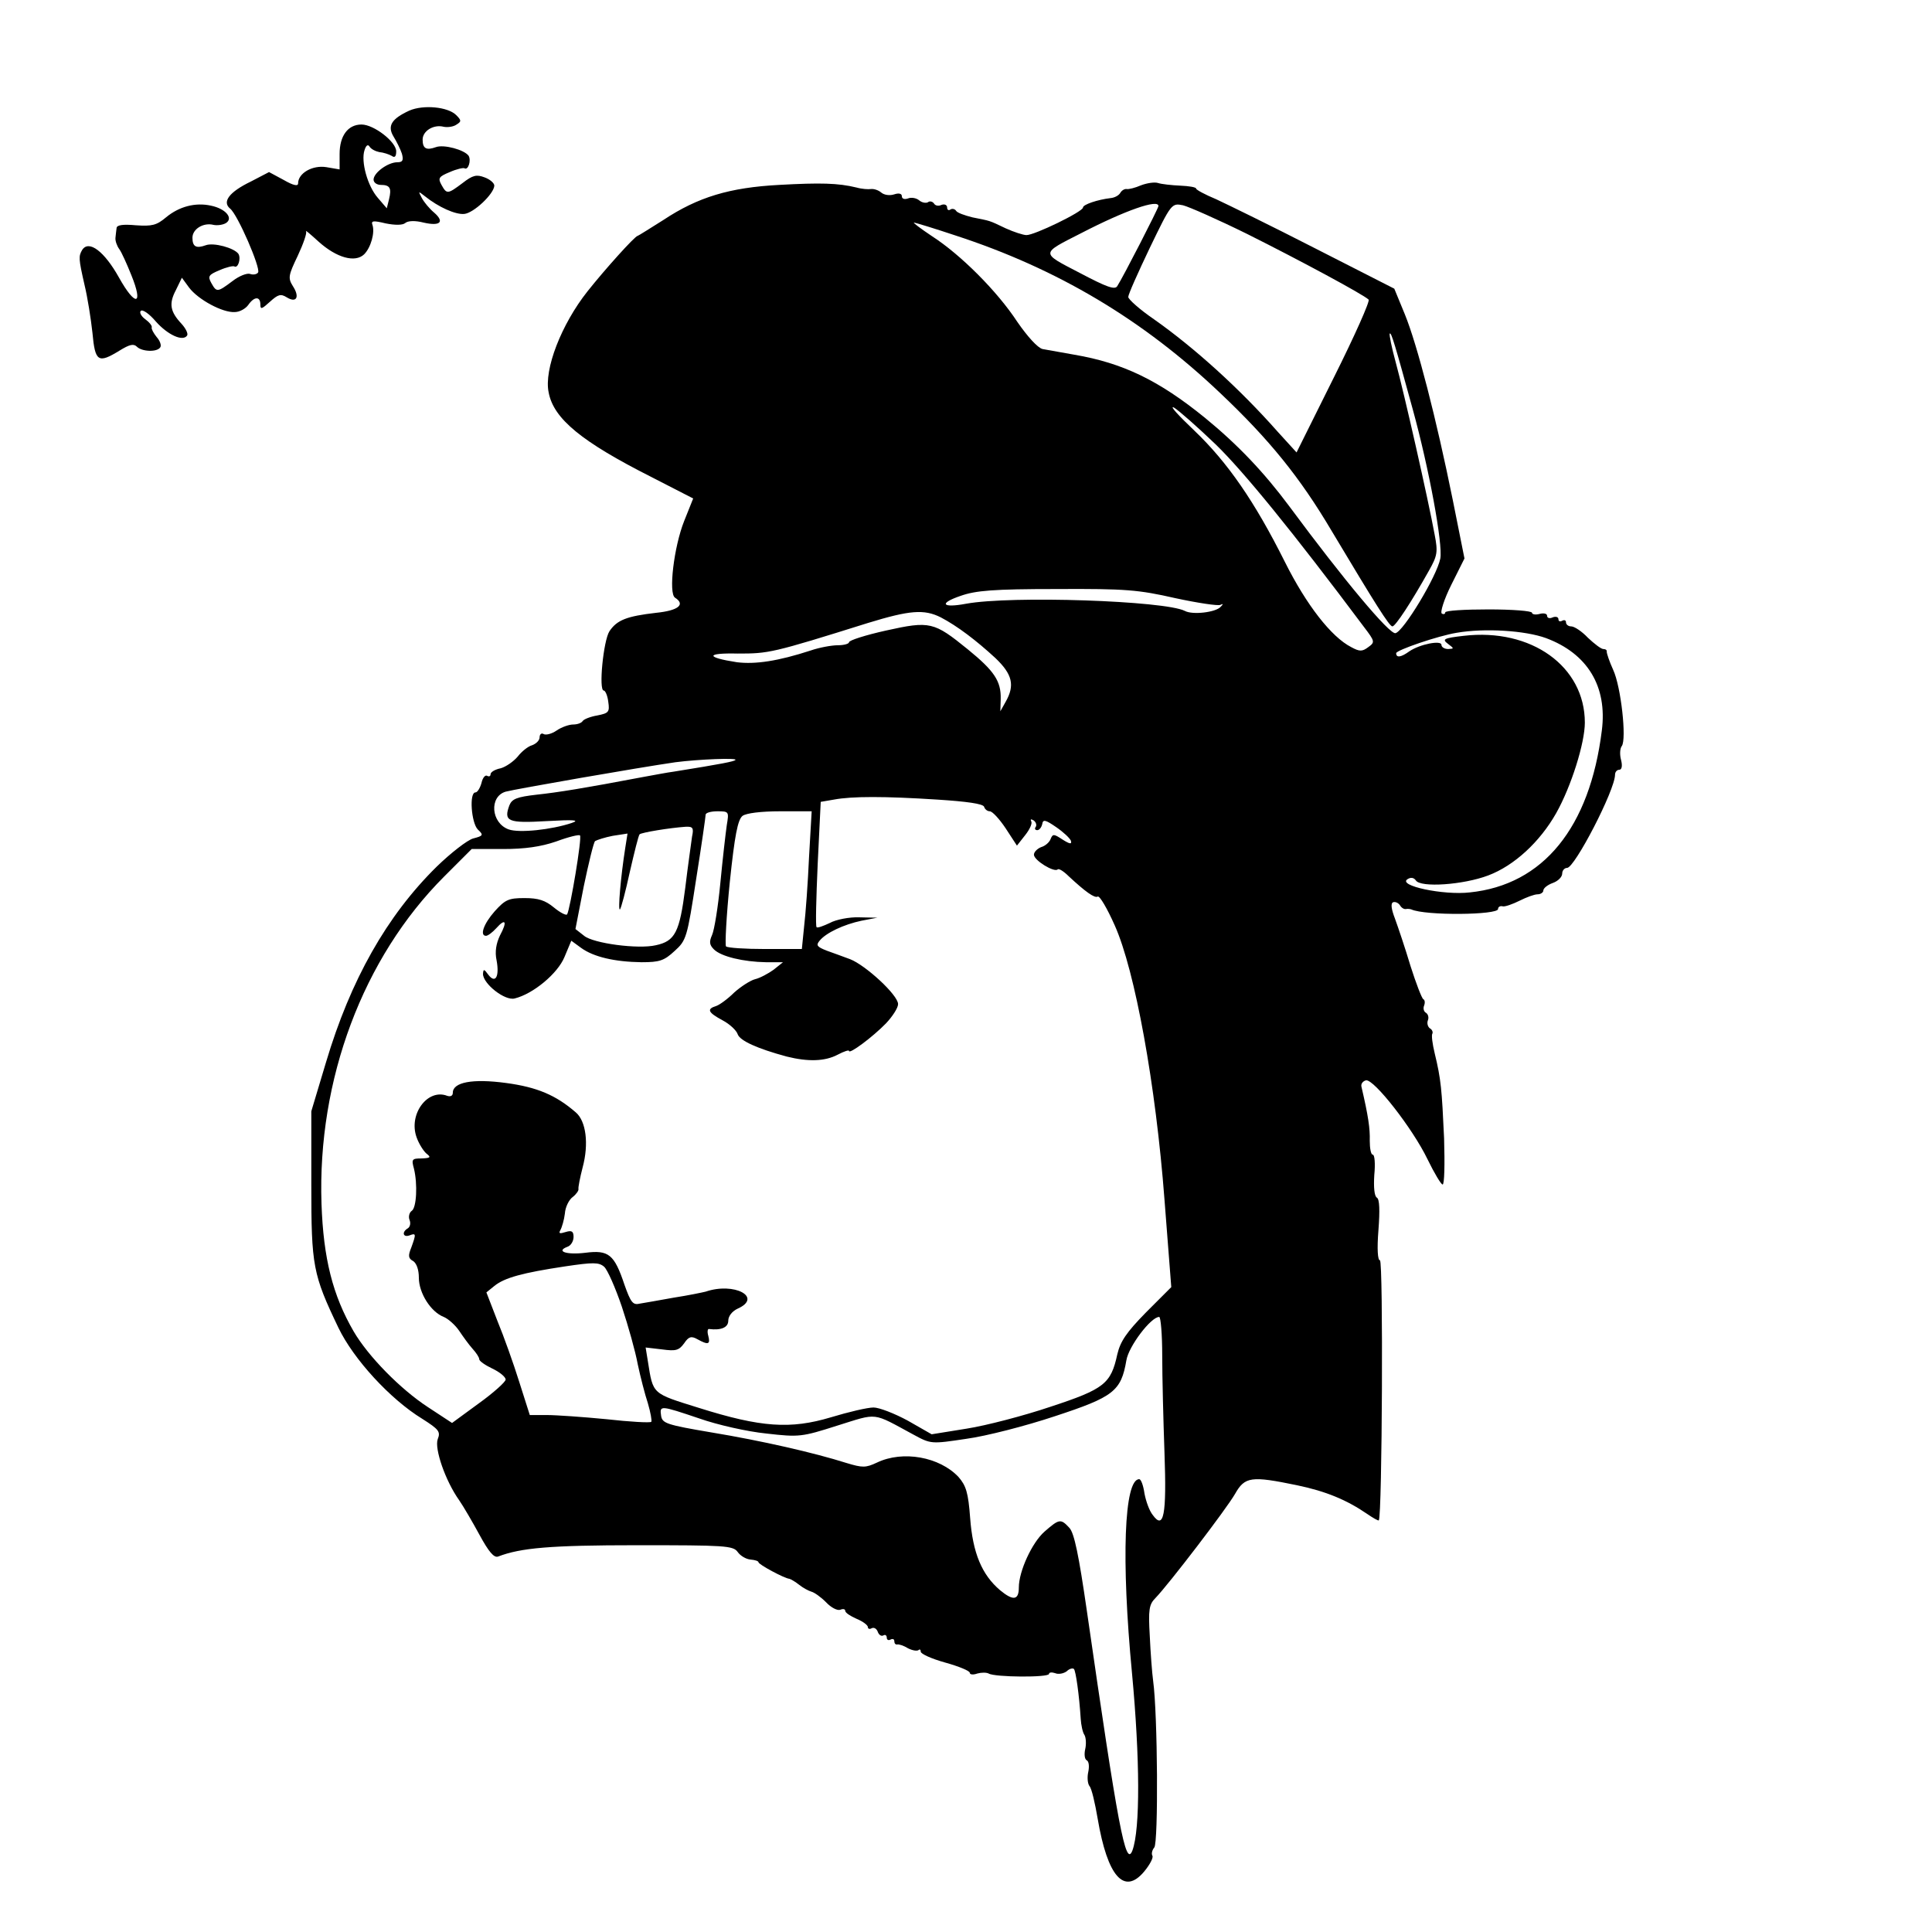 <?xml version="1.0" standalone="no"?>
<!DOCTYPE svg PUBLIC "-//W3C//DTD SVG 20010904//EN"
 "http://www.w3.org/TR/2001/REC-SVG-20010904/DTD/svg10.dtd">
<svg version="1.0" xmlns="http://www.w3.org/2000/svg"
 width="512pt" height="512pt" viewBox="0 0 512 512"
 preserveAspectRatio="xMidYMid meet">
<g transform="translate(0,512) scale(0.1,-0.1)"
fill="#000000" stroke="none">
<path d="M1085 4827 c-48 -22 -59 -41 -42 -69 8 -13 18 -33 22 -45 5 -18 2
-23 -12 -23 -25 0 -63 -28 -63 -46 0 -8 9 -14 19 -14 25 0 29 -9 22 -38 l-6
-24 -24 28 c-27 31 -45 96 -35 126 4 13 9 16 13 10 4 -7 16 -13 26 -15 11 -1
26 -6 33 -10 8 -6 12 -2 12 12 0 25 -59 71 -92 71 -36 0 -58 -30 -58 -78 l0
-41 -35 6 c-37 6 -75 -16 -75 -43 0 -8 -12 -6 -38 9 l-39 21 -48 -25 c-58 -28
-77 -54 -55 -72 20 -16 81 -157 74 -169 -3 -5 -13 -7 -21 -4 -8 3 -29 -5 -47
-19 -40 -30 -42 -30 -56 -5 -10 18 -7 22 22 34 18 8 36 12 39 10 10 -6 18 21
11 33 -11 16 -66 31 -87 23 -25 -9 -35 -4 -35 20 0 23 29 41 56 34 10 -2 25 0
33 5 20 13 -1 38 -40 46 -41 9 -84 -2 -119 -31 -25 -21 -37 -24 -80 -21 -33 3
-50 1 -51 -7 -1 -6 -2 -18 -3 -26 -1 -8 4 -22 10 -30 6 -8 20 -39 32 -69 33
-81 11 -85 -33 -6 -38 68 -79 100 -97 73 -10 -17 -10 -23 6 -93 8 -33 17 -90
21 -127 7 -77 15 -82 72 -47 26 16 37 19 46 10 13 -13 54 -15 62 -1 3 5 -1 17
-10 27 -8 10 -14 21 -13 25 2 4 -6 14 -17 22 -11 8 -16 18 -12 22 5 5 23 -8
40 -28 32 -36 72 -54 83 -37 3 5 -4 19 -15 31 -30 32 -34 53 -15 89 l16 33 19
-26 c24 -32 89 -67 121 -65 13 0 29 9 36 19 16 23 32 23 32 1 0 -14 4 -12 25
7 22 20 29 22 45 12 26 -16 35 1 16 30 -13 21 -12 28 13 80 15 32 25 61 22 65
-3 5 12 -8 34 -28 47 -42 96 -56 120 -33 18 18 29 58 22 78 -4 11 2 12 35 4
25 -5 45 -5 52 1 7 6 26 7 49 1 44 -10 56 2 27 27 -12 10 -26 27 -32 38 -10
19 -10 19 8 5 36 -29 81 -49 104 -47 25 2 79 53 80 75 0 7 -12 17 -26 22 -21
8 -31 6 -58 -15 -40 -30 -42 -30 -56 -5 -10 18 -7 22 22 34 18 8 36 12 39 10
10 -6 18 21 11 33 -11 16 -66 31 -87 23 -25 -9 -35 -4 -35 20 0 23 29 41 56
34 10 -2 26 0 34 6 13 8 13 11 -1 25 -22 22 -87 28 -124 12z"/>
<path d="M2065 4630 c-131 -7 -215 -32 -307 -93 -35 -22 -65 -41 -68 -42 -7 0
-87 -89 -133 -147 -69 -87 -116 -207 -103 -268 13 -70 88 -131 272 -224 l111
-57 -24 -60 c-27 -68 -42 -192 -24 -203 28 -18 9 -34 -50 -40 -78 -9 -104 -19
-124 -49 -16 -25 -29 -157 -15 -157 4 0 10 -13 12 -30 4 -27 1 -30 -29 -36
-18 -3 -36 -10 -39 -15 -3 -5 -14 -9 -25 -9 -11 0 -31 -7 -44 -16 -13 -9 -29
-13 -35 -9 -5 3 -10 -1 -10 -9 0 -8 -9 -17 -20 -21 -11 -3 -28 -17 -38 -30
-11 -13 -31 -27 -45 -31 -15 -3 -27 -10 -27 -16 0 -5 -4 -7 -9 -4 -5 3 -12 -5
-15 -19 -4 -14 -11 -25 -16 -25 -17 0 -11 -80 6 -98 16 -15 15 -17 -12 -24
-15 -4 -59 -38 -97 -75 -132 -130 -228 -300 -293 -518 l-39 -130 0 -195 c0
-215 4 -237 72 -379 40 -83 137 -189 222 -241 44 -28 49 -34 41 -54 -9 -25 20
-110 57 -162 11 -16 35 -57 54 -92 24 -44 38 -61 49 -57 60 23 138 30 368 30
233 0 255 -1 267 -18 7 -10 22 -19 34 -20 12 -1 21 -4 21 -7 0 -6 69 -43 82
-44 4 -1 16 -8 26 -16 10 -8 25 -16 32 -18 8 -2 25 -14 39 -28 13 -14 30 -23
38 -20 7 3 13 2 13 -3 0 -5 14 -14 30 -21 17 -7 30 -17 30 -22 0 -5 5 -6 10
-3 6 3 13 -1 16 -9 3 -9 10 -13 15 -10 5 3 9 0 9 -6 0 -6 5 -8 10 -5 6 3 10 1
10 -4 0 -6 3 -10 8 -9 4 1 17 -3 28 -10 12 -6 24 -8 28 -5 3 3 6 2 6 -4 0 -6
29 -19 65 -29 36 -10 65 -22 65 -27 0 -5 9 -6 20 -2 11 3 24 3 30 0 16 -10
160 -11 160 -1 0 4 7 5 16 2 9 -4 23 -1 31 5 7 7 16 9 19 6 5 -5 14 -69 18
-132 1 -16 5 -36 10 -43 4 -7 5 -24 2 -37 -3 -13 -2 -27 4 -30 6 -3 7 -17 4
-31 -3 -13 -2 -30 3 -37 6 -6 15 -46 22 -87 26 -153 70 -203 123 -140 15 18
25 37 22 42 -3 5 -1 15 5 22 11 13 9 354 -3 441 -3 22 -7 76 -9 120 -4 69 -2
83 15 100 35 36 188 236 211 276 26 46 43 48 164 23 77 -16 132 -39 186 -76
16 -11 30 -19 31 -17 9 10 12 689 3 689 -6 0 -8 30 -4 80 4 52 3 82 -4 86 -7
4 -9 28 -7 60 3 30 1 54 -4 54 -5 0 -8 17 -8 37 1 32 -4 66 -22 143 -2 8 4 15
12 17 21 4 124 -128 163 -209 18 -37 36 -67 40 -67 5 -1 6 54 4 122 -6 130 -8
156 -25 226 -6 25 -9 48 -6 52 2 4 -1 11 -7 14 -5 4 -8 13 -5 21 3 7 1 16 -5
20 -6 3 -8 12 -5 19 3 8 2 15 -2 17 -4 2 -19 41 -34 88 -14 47 -33 103 -41
125 -10 26 -12 41 -5 44 6 2 14 -2 18 -8 4 -7 11 -11 16 -10 5 1 11 0 14 -1
37 -17 230 -15 230 1 0 6 6 9 13 7 6 -1 26 6 44 15 18 9 39 17 48 17 8 0 15 5
15 10 0 6 11 15 25 20 14 5 25 16 25 25 0 8 6 15 13 15 20 0 127 206 127 247
0 7 5 13 11 13 7 0 9 10 5 26 -4 14 -3 31 2 37 13 18 -2 157 -23 202 -10 22
-17 43 -17 48 1 4 -3 7 -9 7 -6 0 -24 14 -41 30 -16 17 -36 30 -44 30 -8 0
-14 5 -14 11 0 5 -4 7 -10 4 -5 -3 -10 -2 -10 4 0 6 -7 8 -15 5 -8 -4 -15 -2
-15 4 0 6 -9 8 -20 5 -11 -3 -20 -1 -20 3 0 5 -52 9 -115 9 -63 0 -115 -3
-115 -8 0 -4 -4 -6 -9 -3 -5 3 6 38 25 76 l35 70 -31 155 c-44 217 -94 411
-127 492 l-28 68 -210 107 c-115 59 -234 117 -262 130 -29 12 -53 25 -53 28 0
4 -19 7 -42 8 -23 1 -50 4 -59 7 -9 3 -29 0 -45 -6 -16 -7 -33 -11 -38 -10 -5
1 -13 -3 -17 -10 -4 -7 -15 -13 -26 -14 -34 -4 -73 -17 -73 -25 0 -11 -130
-74 -150 -73 -8 0 -33 8 -55 18 -46 22 -39 19 -88 29 -20 5 -40 12 -43 17 -3
5 -10 7 -15 4 -5 -4 -9 -1 -9 5 0 7 -7 10 -15 7 -8 -4 -17 -2 -20 4 -4 5 -11
7 -16 3 -5 -3 -16 -1 -23 5 -7 6 -21 9 -30 5 -9 -3 -16 -1 -16 6 0 7 -8 9 -20
5 -12 -4 -27 -2 -35 5 -7 6 -19 10 -27 9 -7 -1 -24 0 -38 4 -49 12 -96 13
-205 7z m1005 -56 c0 -6 -94 -189 -109 -212 -6 -11 -28 -3 -100 35 -104 54
-104 50 4 105 118 61 205 91 205 72z m235 -74 c142 -71 309 -161 322 -174 4
-4 -37 -96 -92 -206 l-99 -199 -51 56 c-99 112 -219 221 -327 297 -38 26 -68
53 -68 59 0 7 26 65 57 130 57 118 58 119 88 113 16 -4 93 -38 170 -76z m-773
-4 c270 -88 497 -223 702 -418 130 -123 211 -223 295 -365 116 -194 153 -253
161 -253 8 0 50 64 97 148 22 39 24 49 15 95 -17 93 -82 380 -103 456 -11 40
-18 75 -16 77 4 4 13 -26 61 -201 43 -156 80 -357 73 -395 -9 -47 -98 -194
-119 -198 -16 -3 -136 140 -281 336 -67 90 -136 163 -224 235 -122 99 -217
145 -346 167 -34 6 -72 13 -84 15 -13 3 -40 33 -67 72 -53 81 -150 178 -226
227 -30 20 -51 36 -48 36 4 0 53 -15 110 -34z m690 -554 c74 -72 203 -230 393
-484 29 -38 29 -40 11 -53 -16 -12 -23 -12 -45 0 -53 27 -119 112 -176 226
-80 160 -152 264 -240 348 -42 40 -67 67 -54 61 12 -7 62 -51 111 -98z m-108
-407 c60 -13 114 -21 120 -18 8 4 8 2 1 -5 -13 -15 -75 -22 -95 -11 -53 27
-460 41 -580 19 -64 -12 -73 1 -14 21 40 14 86 18 254 18 184 1 217 -2 314
-24z m-621 -51 c44 -23 94 -61 145 -108 45 -43 52 -72 27 -116 l-14 -25 1 33
c1 47 -17 74 -87 131 -90 73 -100 76 -217 50 -54 -12 -98 -26 -98 -31 0 -4
-13 -8 -30 -8 -16 0 -49 -6 -72 -14 -86 -28 -146 -37 -195 -31 -84 13 -83 25
2 23 82 0 90 1 345 81 111 34 149 37 193 15z m1604 -55 c110 -41 163 -128 148
-245 -32 -257 -155 -409 -350 -429 -70 -8 -192 18 -165 35 9 6 17 4 22 -3 12
-20 126 -12 192 13 69 26 137 89 180 165 40 71 76 186 76 240 0 149 -142 251
-321 230 -53 -6 -58 -9 -42 -21 17 -13 17 -13 1 -14 -10 0 -18 5 -18 11 0 13
-57 2 -85 -17 -22 -16 -35 -18 -35 -5 0 8 111 46 160 54 75 13 182 6 237 -14z
m-2148 -323 c-4 -4 -33 -10 -164 -31 -16 -2 -52 -9 -80 -14 -158 -30 -227 -41
-283 -47 -52 -6 -65 -11 -72 -28 -16 -43 -4 -48 99 -42 72 4 89 3 66 -5 -54
-18 -139 -27 -167 -17 -47 17 -52 87 -8 100 26 7 353 64 450 78 62 8 166 12
159 6z m535 -105 c78 -5 121 -11 124 -19 2 -7 9 -12 15 -12 7 0 26 -21 42 -45
l30 -46 22 28 c12 15 19 31 16 36 -3 6 -1 7 6 3 6 -4 9 -12 6 -17 -4 -5 -2 -9
4 -9 5 0 11 7 13 16 2 13 8 12 37 -8 19 -13 36 -29 39 -36 3 -10 -3 -9 -22 3
-23 15 -26 16 -32 1 -3 -8 -14 -18 -25 -21 -10 -4 -19 -13 -19 -20 0 -15 54
-48 63 -39 3 3 16 -5 29 -18 44 -41 69 -59 77 -54 5 3 25 -31 45 -76 54 -120
109 -424 132 -727 l18 -232 -67 -67 c-52 -53 -68 -77 -76 -111 -17 -78 -34
-92 -177 -139 -71 -24 -171 -50 -222 -58 l-93 -15 -63 36 c-35 19 -76 35 -91
35 -16 0 -67 -12 -113 -26 -107 -32 -185 -27 -350 25 -125 39 -121 35 -135
123 l-6 37 43 -5 c37 -5 45 -3 59 16 12 18 19 20 35 11 29 -16 35 -14 29 9 -3
10 -2 19 2 18 32 -4 51 4 51 22 0 12 10 25 25 32 67 30 -9 71 -85 45 -8 -2
-46 -10 -85 -16 -38 -7 -79 -14 -91 -16 -17 -4 -23 5 -39 50 -27 81 -42 93
-104 85 -50 -6 -79 4 -47 16 9 3 16 15 16 26 0 15 -5 18 -21 13 -16 -5 -19 -4
-14 5 4 7 10 27 12 44 1 17 11 37 21 44 9 7 16 17 15 21 -1 4 4 30 11 57 17
63 9 123 -18 146 -53 46 -103 67 -185 78 -89 12 -141 2 -141 -26 0 -8 -6 -11
-15 -8 -52 20 -103 -49 -81 -110 6 -17 18 -36 26 -43 13 -10 11 -12 -13 -13
-25 0 -27 -2 -20 -27 10 -41 7 -104 -6 -112 -6 -4 -9 -15 -6 -23 4 -9 2 -19
-4 -23 -17 -10 -13 -25 4 -19 18 7 18 4 5 -32 -9 -22 -8 -29 5 -36 9 -6 15
-23 15 -44 0 -41 32 -91 66 -104 12 -5 31 -22 41 -37 10 -15 26 -37 35 -47 10
-11 18 -23 18 -28 0 -5 16 -16 35 -25 19 -9 35 -22 35 -29 0 -6 -32 -35 -71
-63 l-71 -52 -64 42 c-72 47 -158 134 -197 201 -55 95 -80 192 -85 338 -11
329 110 652 325 867 l73 73 83 0 c58 0 100 6 141 20 32 12 61 19 63 16 6 -5
-26 -195 -34 -209 -2 -4 -18 4 -35 18 -23 19 -41 25 -78 25 -42 0 -51 -4 -79
-35 -30 -34 -40 -65 -23 -65 5 0 17 9 27 20 25 28 30 18 10 -19 -10 -21 -14
-43 -9 -66 8 -43 -3 -63 -22 -38 -11 15 -13 16 -14 2 0 -26 58 -72 84 -65 49
12 114 66 132 110 l18 43 26 -19 c33 -24 89 -37 160 -38 48 0 60 4 88 30 31
28 33 35 57 191 14 88 25 165 25 170 0 5 14 9 31 9 31 0 31 -1 25 -37 -3 -21
-11 -90 -17 -153 -6 -63 -16 -125 -22 -138 -8 -18 -7 -26 5 -38 19 -19 78 -33
138 -34 l45 0 -25 -20 c-14 -10 -36 -22 -49 -25 -12 -3 -37 -19 -55 -35 -17
-17 -39 -33 -48 -36 -26 -8 -22 -17 17 -38 19 -10 37 -27 40 -37 6 -17 52 -38
130 -59 56 -14 101 -13 135 5 17 9 30 13 30 10 0 -10 63 37 98 73 17 18 32 41
32 51 0 24 -86 103 -127 119 -18 7 -47 17 -63 23 -25 10 -28 14 -18 26 17 21
64 43 111 53 l42 8 -48 1 c-26 1 -62 -6 -78 -15 -17 -8 -33 -14 -35 -11 -3 2
-1 78 3 168 l8 164 35 6 c48 9 134 9 274 0z m-340 -153 c-3 -68 -9 -150 -13
-183 l-6 -60 -97 0 c-53 0 -100 3 -104 7 -3 4 1 81 10 170 13 124 21 166 34
176 10 7 48 12 100 12 l83 0 -7 -122z m-310 55 c-2 -16 -11 -77 -18 -136 -15
-118 -27 -141 -78 -152 -47 -11 -166 5 -190 25 l-23 18 22 113 c13 62 26 116
30 120 5 3 26 10 47 14 l39 6 -6 -38 c-12 -76 -20 -168 -14 -163 3 3 15 48 26
99 12 52 23 97 26 100 6 5 79 17 122 20 19 1 22 -3 17 -26z m-186 -1246 c17
-51 36 -119 42 -152 7 -33 19 -80 27 -104 7 -24 11 -46 9 -49 -3 -3 -57 0
-119 7 -62 6 -133 11 -158 11 l-45 0 -28 88 c-15 48 -41 121 -58 162 l-29 75
21 17 c27 22 75 35 188 52 74 11 89 11 103 -1 9 -8 30 -56 47 -106z m1432
-129 c0 -57 3 -173 6 -258 6 -166 -2 -205 -31 -165 -9 11 -18 36 -22 57 -3 21
-9 38 -14 38 -40 0 -48 -212 -19 -515 21 -225 22 -412 1 -469 -18 -47 -38 62
-121 637 -21 145 -33 204 -46 218 -23 25 -27 24 -66 -10 -33 -29 -68 -105 -68
-148 0 -34 -15 -36 -50 -7 -48 41 -72 98 -79 191 -5 68 -11 86 -31 109 -50 53
-147 71 -216 38 -30 -14 -38 -14 -81 -1 -85 27 -225 59 -358 81 -118 20 -130
24 -133 44 -4 28 -3 28 101 -7 48 -17 128 -35 178 -40 87 -10 94 -9 188 21
109 34 91 36 202 -24 46 -25 47 -25 140 -11 52 7 157 34 235 60 155 51 175 66
189 148 6 37 65 115 87 115 4 0 8 -46 8 -102z"/>
</g>
</svg>

